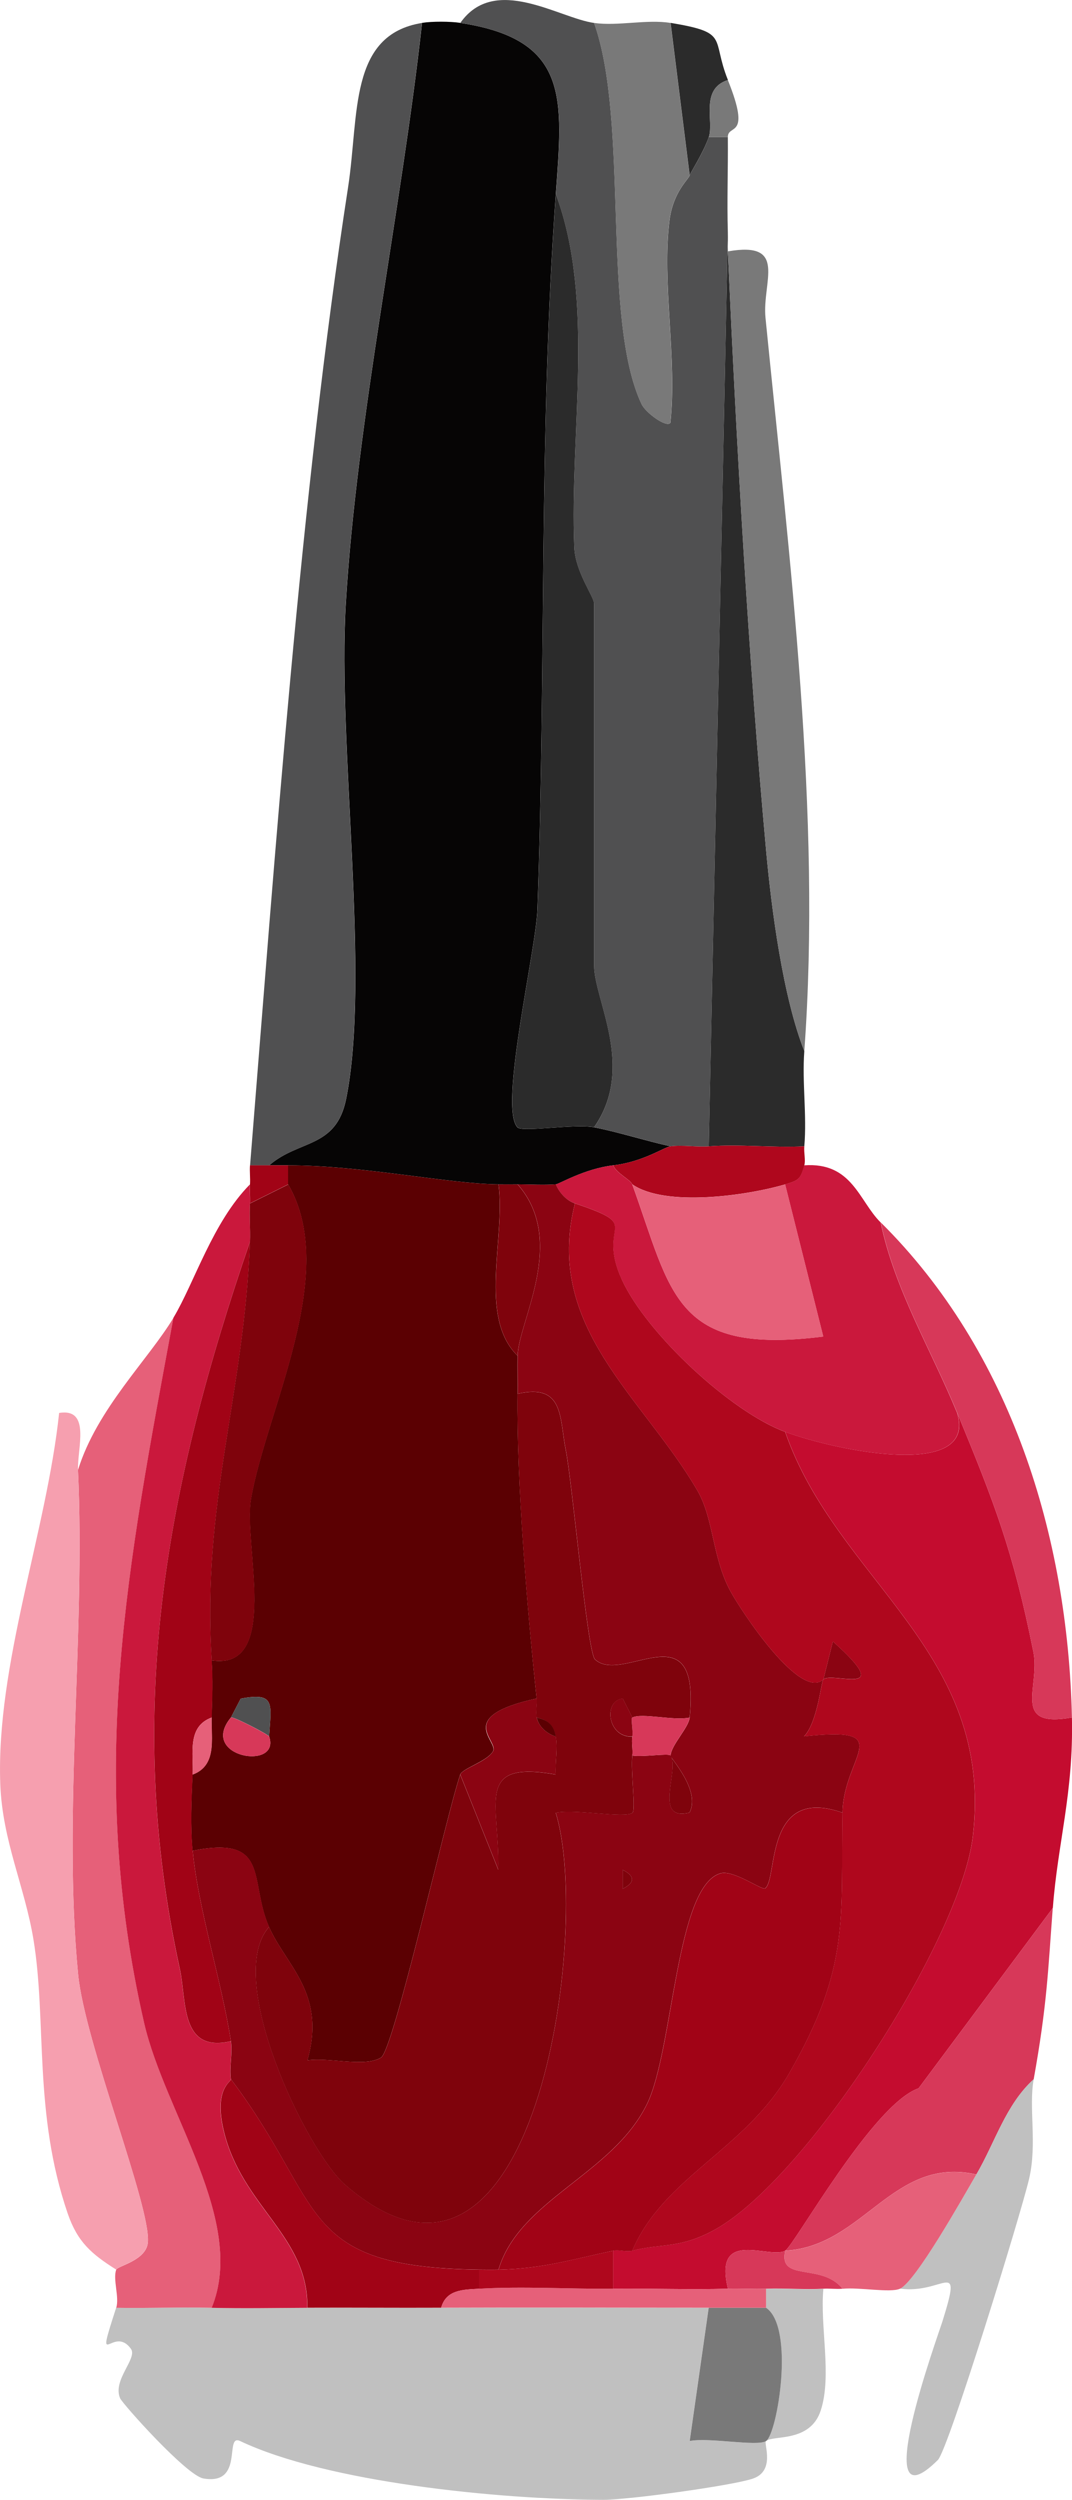 <?xml version="1.0" encoding="UTF-8"?><svg id="Capa_2" xmlns="http://www.w3.org/2000/svg" viewBox="0 0 147.21 343.27"><defs><style>.cls-1{fill:#ca183c;}.cls-2{fill:#7f030c;}.cls-3{fill:#797979;}.cls-4{fill:#5b0002;}.cls-5{fill:#060505;}.cls-6{fill:#e66079;}.cls-7{fill:#f69faf;}.cls-8{fill:silver;}.cls-9{fill:#2b2b2b;}.cls-10{fill:#505051;}.cls-11{fill:#af071d;}.cls-12{fill:#8b0412;}.cls-13{fill:#d73859;}.cls-14{fill:#c40c2f;}.cls-15{fill:#a10316;}</style></defs><g id="Layer_1"><path class="cls-5" d="M63.2,3.15c15.11,2.28,14.06,10.5,13.12,23.53-2.34,32.47-1.33,65.09-2.52,98.16-.2,5.71-5.34,27.26-2.74,29.97.68.7,7.93-.53,10.51-.01,3.53.7,6.98,1.83,10.5,2.61-.86.11-3.77,2.14-7.87,2.61-3.91.45-7.46,2.59-7.87,2.61-1.72.12-3.52.01-5.25,0-.87,0-1.75.01-2.62,0-6.98-.08-18.74-2.61-28.87-2.61h-2.62c4.1-3.56,9.18-2.29,10.56-9.1,3.39-16.69-1.2-48.6-.04-68.01,1.52-25.49,7.64-54.11,10.47-79.77,1.39-.22,3.85-.21,5.25,0Z"/><path class="cls-10" d="M81.58,3.15c4.85,13.59.98,40.6,6.52,52.34.56,1.19,3.43,3.29,3.96,2.57.95-8.84-1.19-19.17-.13-27.73.5-4.04,2.66-5.7,2.78-6.26.06-.29,1.84-2.99,2.62-5.23h2.62c.04,4.35-.13,8.72,0,13.07l-2.62,125.5c-1.72.13-3.57-.22-5.25,0-3.51-.79-6.97-1.91-10.5-2.61,5.73-8.2,0-17.46,0-22.22v-49.68c0-.96-2.58-4.32-2.72-7.75-.66-15.7,2.9-33.83-2.53-48.47.94-13.03,1.98-21.25-13.12-23.53,4.73-6.73,13.53-.67,18.37,0Z"/><path class="cls-8" d="M113.07,314.28c-.49,5.18,1.2,11.92-.36,16.71-1.45,4.46-6.53,3.36-7.52,4.21-.36.31,1.37,4.13-1.87,5.18-2.99.97-16.98,2.89-20.46,2.89-14.47-.04-38-2.43-49.88-8.07-2.24-1.07.64,6.11-5.04,5.14-2.32-.39-11.15-10.29-11.45-11.02-1.07-2.52,2.43-5.47,1.49-6.78-2.46-3.43-5.04,3.65-2.03-5.64,4.37.08,8.75-.11,13.12,0,4.46.11,8.61.02,13.12,0,6.12-.03,12.25.03,18.37,0,12.22-.05,24.52,0,36.75,0l-2.61,18.31c2.64-.55,9.28.78,10.49,0,1.53-1,3.99-15.57,0-18.3v-2.61c2.62-.1,5.27.15,7.87,0Z"/><path class="cls-14" d="M131.45,194.01c5.08,12.32,7.67,18.91,10.46,32.85.96,4.78-3.12,10.49,5.29,8.98.23,10.4-1.95,17.23-2.62,26.15l-18.44,24.77c-6.3,2.17-17.04,21.54-18.31,22.29-2.1,1.25-9.91-3.21-7.87,5.23-5.24.14-10.51-.05-15.75,0v-5.23c.84-.18,1.81.21,2.62,0,4.07-1.04,6.61-.23,11.43-2.94,12.65-7.1,33.68-39.85,35.34-53.96,2.99-25.42-18.64-35-25.77-55.53,6.84,2.54,26.47,6.7,23.62-2.61Z"/><path class="cls-10" d="M57.95,3.15c-2.83,25.66-8.95,54.29-10.47,79.77-1.16,19.41,3.43,51.32.04,68.01-1.38,6.81-6.47,5.54-10.56,9.1h-2.62c3.47-42.99,6.93-92.02,13.46-134.32,1.53-9.94.06-20.94,10.16-22.56Z"/><path class="cls-6" d="M29.08,316.9c-4.37-.11-8.75.08-13.12,0,.46-1.42-.49-3.93,0-5.23.19-.52,4.15-1.26,4.35-3.76.41-4.97-8.66-27.37-9.58-36.79-2.13-21.83,1.03-46.87-.02-69.26,2.6-8.4,9.69-15.19,13.12-20.92-6.27,33.85-11.94,62.31-4.03,96.83,2.85,12.42,14.11,27.27,9.28,39.13Z"/><path class="cls-1" d="M34.33,165.25c-.11,1.73.07,3.49,0,5.23-11.53,33.62-17.38,64.55-9.64,99.9.96,4.4,0,11.54,7.01,9.92.26,1.66-.24,3.56,0,5.23.05.35-2.38,1.27-.99,7.07,2.51,10.46,11.64,14.46,11.48,24.3-4.52.02-8.67.11-13.12,0,4.84-11.86-6.43-26.71-9.28-39.13-7.91-34.52-2.24-62.98,4.03-96.83,2.88-4.81,5.39-13.13,10.5-18.3-.06.87.05,1.75,0,2.61Z"/><path class="cls-7" d="M10.71,201.85c1.06,22.39-2.11,47.43.02,69.26.92,9.42,9.99,31.82,9.58,36.79-.21,2.49-4.16,3.24-4.35,3.76-3.36-2.13-5.3-3.75-6.66-7.7-4.74-13.83-2.85-26.41-4.71-37.66-1.2-7.25-4.26-13.52-4.55-21.3-.61-16.37,6.36-34.69,8.08-50.98,4.41-.7,2.46,4.93,2.6,7.83Z"/><path class="cls-1" d="M84.2,160.02c.45,1.11,2.4,1.99,2.62,2.61,5.44,15.03,5.71,23.48,26.23,20.9l-5.24-20.9c1.9-.56,2.1-.73,2.62-2.61,6.6-.47,7.52,4.89,10.5,7.84,1.93,9.25,6.92,17.45,10.5,26.15,2.85,9.31-16.78,5.15-23.62,2.61-7.5-2.78-19.04-13.52-22.42-20.9-3.66-7.98,3.26-7.21-6.45-10.48-1.17-.39-2.14-1.47-2.62-2.61.41-.03,3.97-2.16,7.87-2.61Z"/><path class="cls-9" d="M99.95,34.52c1.23,27.28,2.78,55.14,5.26,82.35.74,8.08,2.31,20.03,5.24,27.47-.32,4.31.37,8.77,0,13.07-4.35.22-8.79-.32-13.12,0l2.62-125.5c.03.87-.04,1.75,0,2.61Z"/><path class="cls-3" d="M99.95,34.52c8.32-1.45,4.68,4.17,5.17,9.12,3.31,33.33,7.71,68.12,5.33,100.7-2.93-7.43-4.5-19.38-5.24-27.47-2.48-27.21-4.04-55.07-5.26-82.35Z"/><path class="cls-13" d="M144.57,261.99c-.66,8.73-.78,13.27-2.62,23.53-3.84,3.49-5.29,8.64-7.87,13.07-11.49-2.59-15.48,9.88-26.25,10.46-.99,4.38,4.98,1.61,7.87,5.23-.86.08-1.75-.05-2.62,0-2.61.15-5.26-.1-7.87,0-1.75.07-3.5-.05-5.25,0-2.04-8.44,5.77-3.98,7.87-5.23,1.26-.75,12.01-20.12,18.31-22.29l18.44-24.77Z"/><path class="cls-3" d="M92.08,3.15l2.62,20.92c-.12.56-2.28,2.22-2.78,6.26-1.06,8.56,1.08,18.89.13,27.73-.53.73-3.39-1.38-3.96-2.57-5.54-11.74-1.67-38.75-6.52-52.34,3.3.46,7.3-.53,10.5,0Z"/><path class="cls-13" d="M147.2,235.84c-8.41,1.51-4.33-4.2-5.29-8.98-2.79-13.94-5.38-20.54-10.46-32.85-3.58-8.69-8.57-16.89-10.5-26.15,17.86,17.71,25.69,43.02,26.25,67.98Z"/><path class="cls-8" d="M141.95,285.52c-.71,3.93.5,8.82-.63,13.67-1.11,4.78-11.09,37.18-12.53,38.61-9.73,9.66.04-17.14.63-19.04,2.81-9.01.19-3.68-5.84-4.49,2.17-.95,8.67-12.56,10.5-15.69,2.59-4.43,4.03-9.58,7.87-13.07Z"/><path class="cls-6" d="M134.07,298.6c-1.83,3.13-8.33,14.74-10.5,15.69-1.34.58-5.55-.23-7.87,0-2.89-3.62-8.86-.85-7.87-5.23,10.77-.58,14.75-13.05,26.25-10.46Z"/><path class="cls-11" d="M97.33,157.41c4.33-.32,8.78.22,13.12,0-.08.91.2,1.9,0,2.61-.53,1.88-.73,2.05-2.62,2.61-5.22,1.54-16.44,3.16-21,0-.23-.63-2.17-1.51-2.62-2.61,4.11-.48,7.01-2.5,7.87-2.61,1.68-.22,3.53.13,5.25,0Z"/><path class="cls-9" d="M99.95,10.99c-3.86,1.24-1.88,5.71-2.62,7.84-.79,2.24-2.56,4.94-2.62,5.23l-2.62-20.92c8.16,1.36,5.55,2.06,7.87,7.84Z"/><path class="cls-3" d="M99.95,18.83h-2.62c.75-2.13-1.24-6.6,2.62-7.84,3.28,8.16-.02,5.98,0,7.84Z"/><path class="cls-15" d="M39.58,160.02v2.61l-5.25,2.61c.05-.87-.06-1.75,0-2.61.06-.87-.07-1.75,0-2.61h5.25Z"/><path class="cls-4" d="M68.45,162.64c1,7.38-2.83,18.18,2.62,23.53-.03,1.74.02,3.49,0,5.23-.14,12.04,1.33,29.6,2.62,41.83-11.43,2.5-5.14,5.88-6.01,7.28s-4.2,2.33-4.49,3.18c-1.92,5.64-9.14,37.8-10.87,38.85-2.28,1.38-7.08-.06-10.11.38,2.62-9.2-2.91-12.97-5.27-18.32-2.8-6.35.27-12.61-10.5-10.46-.31-3.21-.16-7.17,0-10.46,3.41-1.26,2.53-4.97,2.62-7.84.08-2.57.17-5.28,0-7.84,9.5,1.44,4.35-15.93,5.39-22.09,2.07-12.21,12.23-31.04,5.11-43.28v-2.61c10.14,0,21.9,2.53,28.87,2.61ZM31.71,235.84c-4.53,5.49,6.88,7.36,5.25,2.61.26-4.45.94-6.12-3.91-5.2l-1.34,2.59Z"/><path class="cls-12" d="M76.33,162.64c.48,1.14,1.46,2.22,2.62,2.61-4.3,16.99,9.38,26.61,16.83,39.45,2.24,3.86,2.03,9.2,4.52,13.79,1.46,2.69,9.58,15.07,12.77,12.12l1.3-5.22c8.83,7.89-.06,4.1-1.3,5.22-.31.28-.79,5.87-2.65,7.82,12.99-1.41,5.41,2.65,5.27,10.48-10.83-3.8-8.84,9.17-10.63,10.39-.44.3-4.34-2.58-6.13-2.06-6.13,1.76-6.47,24.2-10.06,31.62-4.7,9.71-17.56,13.16-20.42,22.8-.87.02-1.75.01-2.62,0-25.2-.33-20.99-8.75-34.12-26.15-.24-1.67.26-3.57,0-5.23-1.28-8.26-4.47-18.07-5.25-26.15,10.77-2.15,7.7,4.11,10.5,10.46-6.29,7.06,5.2,30.84,10.41,35.38,26.24,22.85,33.89-35.21,28.95-51.05,2.58-.57,9.54.82,10.54,0,.46-.38-.27-5.76-.02-7.85,1.45.24,5.01-.36,5.25,0,1.28,1.93-2.47,9.11,2.6,7.83,1.57-3.06-2.62-7.42-2.6-7.83.08-1.45,2.49-3.83,2.62-5.23,1.5-15.04-9.19-4.41-13-7.98-1.06-1-3.07-24.02-4.02-28.79-.87-4.38-.21-9.15-6.6-7.68.02-1.74-.03-3.49,0-5.23.08-4.64,6.86-15.74,0-23.53,1.73.01,3.53.12,5.25,0ZM85.51,256.76v2.61c1.7-.87,1.7-1.74,0-2.61Z"/><path class="cls-9" d="M81.58,154.79c-2.58-.51-9.83.72-10.51.01-2.6-2.71,2.54-24.26,2.74-29.97,1.18-33.06.18-65.69,2.52-98.16,5.43,14.63,1.87,32.77,2.53,48.47.14,3.43,2.72,6.79,2.72,7.75v49.68c0,4.76,5.73,14.02,0,22.22Z"/><path class="cls-2" d="M71.08,186.17c-5.45-5.35-1.62-16.16-2.62-23.53.87.01,1.75,0,2.62,0,6.86,7.79.08,18.89,0,23.53Z"/><path class="cls-15" d="M65.83,311.67v2.61c-2.22.13-4.55.1-5.25,2.61-6.12.03-12.26-.03-18.37,0,.16-9.85-8.98-13.85-11.48-24.3-1.39-5.8,1.04-6.72.99-7.07,13.13,17.39,8.92,25.81,34.12,26.15Z"/><path class="cls-3" d="M105.2,316.9c3.99,2.73,1.53,17.3,0,18.3-1.21.79-7.85-.54-10.49,0l2.61-18.31h7.87Z"/><path class="cls-6" d="M65.83,314.28c6.06-.35,12.29.05,18.37,0,5.24-.05,10.51.14,15.75,0,1.75-.05,3.5.07,5.25,0v2.61h-7.87c-12.22,0-24.52-.05-36.75,0,.7-2.51,3.03-2.49,5.25-2.61Z"/><path class="cls-11" d="M78.95,165.25c9.72,3.27,2.8,2.5,6.45,10.48,3.38,7.38,14.92,18.12,22.42,20.9,7.13,20.52,28.77,30.11,25.77,55.53-1.66,14.12-22.69,46.87-35.34,53.96-4.82,2.7-7.35,1.9-11.43,2.94,4.28-10.09,15.47-13.84,21.52-24.32,8.44-14.62,7.1-21.23,7.35-35.82.14-7.83,7.72-11.89-5.27-10.48,1.86-1.95,2.34-7.54,2.65-7.82,1.24-1.12,10.13,2.67,1.3-5.22l-1.3,5.22c-3.19,2.94-11.32-9.44-12.77-12.12-2.49-4.59-2.28-9.93-4.52-13.79-7.45-12.84-21.12-22.46-16.83-39.45Z"/><path class="cls-15" d="M115.7,248.92c-.26,14.59,1.09,21.19-7.35,35.82-6.05,10.48-17.24,14.23-21.52,24.32-.82.21-1.79-.18-2.62,0-5.66,1.19-9.61,2.46-15.75,2.61,2.86-9.64,15.72-13.09,20.42-22.8,3.6-7.43,3.93-29.86,10.06-31.62,1.8-.52,5.69,2.36,6.13,2.06,1.79-1.22-.2-14.19,10.63-10.39Z"/><path class="cls-11" d="M84.2,309.05v5.23c-6.09.05-12.31-.35-18.37,0v-2.61c.87.01,1.75.02,2.62,0,6.14-.15,10.09-1.43,15.75-2.61Z"/><path class="cls-15" d="M29.08,228c.17,2.56.08,5.27,0,7.84-3.45,1.26-2.48,4.99-2.62,7.84-.16,3.28-.31,7.25,0,10.46.78,8.08,3.97,17.88,5.25,26.15-7.01,1.63-6.05-5.52-7.01-9.92-7.75-35.35-1.9-66.28,9.64-99.9-.82,21.27-6.65,35.9-5.25,57.52Z"/><path class="cls-6" d="M107.82,162.64l5.24,20.9c-20.53,2.58-20.8-5.87-26.23-20.9,4.56,3.16,15.78,1.54,21,0Z"/><path class="cls-2" d="M39.58,162.64c7.12,12.23-3.04,31.06-5.11,43.28-1.04,6.16,4.11,23.53-5.39,22.09-1.4-21.62,4.42-36.25,5.25-57.52.07-1.74-.11-3.5,0-5.23l5.25-2.61Z"/><path class="cls-2" d="M71.08,191.4c6.39-1.47,5.73,3.29,6.6,7.68.95,4.77,2.96,27.79,4.02,28.79,3.82,3.57,14.5-7.05,13,7.98-2.15.48-6.54-.68-7.87,0l-1.31-2.6c-2.72.28-2.1,5.39,1.31,5.22-.13.85.1,1.76,0,2.61-.24,2.09.49,7.47.02,7.85-1.01.82-7.97-.57-10.54,0,4.94,15.85-2.71,73.9-28.95,51.05-5.21-4.54-16.7-28.32-10.41-35.38,2.36,5.35,7.89,9.12,5.27,18.32,3.03-.45,7.83,1,10.11-.38,1.73-1.05,8.95-33.22,10.87-38.85l5.22,13.06c.21-9.21-3.33-15.05,7.89-13.07-.1-1.69.31-3.64,0-5.22s-1.07-2.25-2.62-2.61c-.17-.81.09-1.75,0-2.61-1.3-12.23-2.77-29.79-2.62-41.83Z"/><path class="cls-12" d="M73.7,235.84c.26,1.24,1.4,2.24,2.62,2.61.3,1.58-.1,3.53,0,5.22-11.23-1.98-7.68,3.86-7.89,13.07l-5.22-13.06c.29-.84,3.58-1.72,4.49-3.18s-5.42-4.78,6.01-7.28c.09.86-.17,1.8,0,2.61Z"/><path class="cls-10" d="M31.71,235.84l1.34-2.59c4.85-.91,4.17.76,3.91,5.2-.1-.28-5.06-2.85-5.25-2.61Z"/><path class="cls-13" d="M36.96,238.46c1.63,4.74-9.78,2.87-5.25-2.61.19-.24,5.15,2.34,5.25,2.61Z"/><path class="cls-6" d="M26.46,243.69c.14-2.86-.82-6.58,2.62-7.84-.09,2.87.78,6.58-2.62,7.84Z"/><path class="cls-13" d="M94.7,235.84c-.14,1.4-2.54,3.78-2.62,5.23-.24-.36-3.8.24-5.25,0,.1-.86-.13-1.77,0-2.61.14-.89-.25-2.49,0-2.61,1.33-.68,5.73.48,7.87,0Z"/><path class="cls-2" d="M92.08,241.07c-.02.41,4.17,4.77,2.6,7.83-5.07,1.28-1.32-5.9-2.6-7.83Z"/><path class="cls-2" d="M85.51,256.76c1.7.87,1.7,1.74,0,2.61v-2.61Z"/><path class="cls-12" d="M86.83,235.84c-.25.13.14,1.73,0,2.61-3.41.17-4.03-4.94-1.31-5.22l1.31,2.6Z"/><path class="cls-4" d="M76.33,238.46c-1.23-.38-2.37-1.37-2.62-2.61,1.56.36,2.32.99,2.62,2.61Z"/></g></svg>